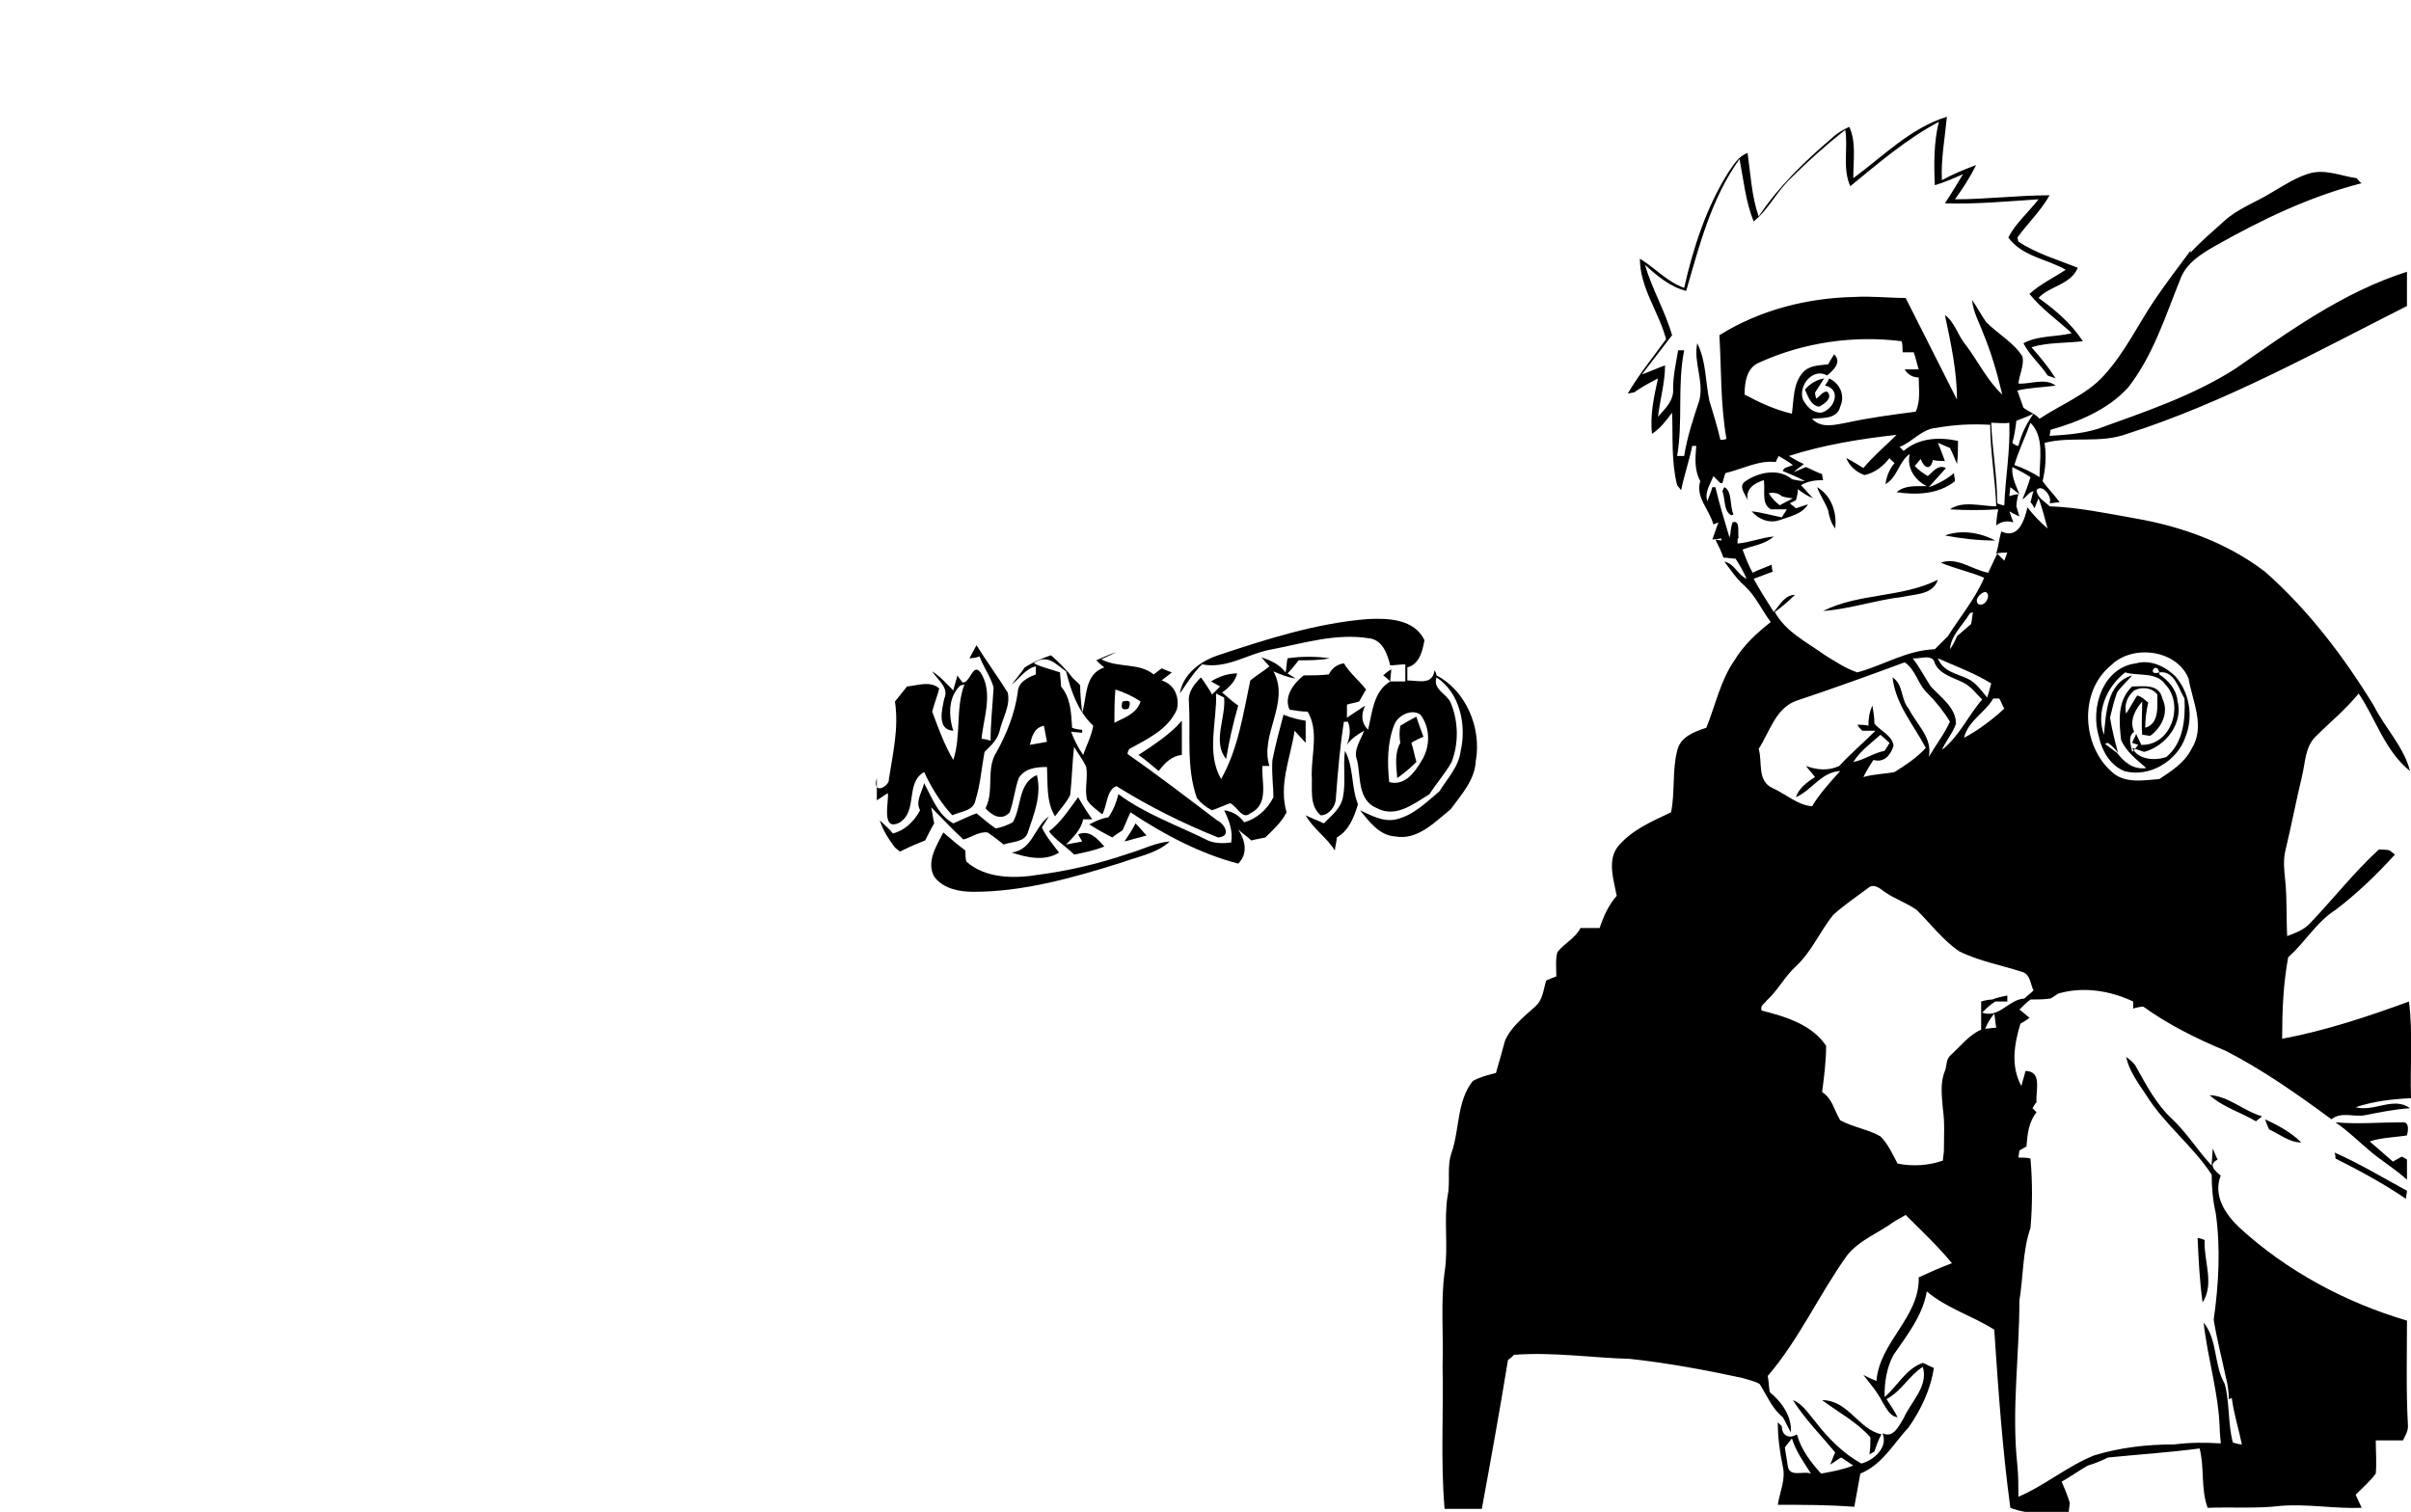 <?xml version="1.0" encoding="utf-8"?>
<!-- Generator: Adobe Illustrator 26.0.3, SVG Export Plug-In . SVG Version: 6.00 Build 0)  -->
<svg version="1.0" id="Слой_1" xmlns="http://www.w3.org/2000/svg" xmlns:xlink="http://www.w3.org/1999/xlink" x="0px" y="0px"
	 viewBox="0 0 239.5 150.2" style="enable-background:new 0 0 239.5 150.2;" xml:space="preserve">
<g>
	<g>
		<path d="M184.1,17.7c3-2.2,5.7-5,9.3-6.1c-0.2,2.1-0.6,4.2-0.5,6.3c1.1-0.6,2.3-1.1,3.4-1.5c-0.6,1.2-1.3,2.3-2.1,3.4
			c3.1,0,6.3-0.4,9.4-0.4c-0.9,1.6-2.2,2.8-3.2,4.2l0.1,0.4c1.8,1.2,3.9,1.8,5.9,2.6c-0.7,1.7-2.8,1.8-3.9,3
			c1.7,1.2,3.3,2.6,4.4,4.3c-1.7,0.2-3.5,0.1-5.1,0.6c0.9,1,1.7,2,2.4,3.1c-0.2-0.1-0.6-0.2-0.8-0.3c-0.7-1.1-1.8-2-2.4-3.2
			c1.5-0.8,3.2-0.6,4.8-1c-1.4-1.3-3-2.4-4.2-3.9c1.1-1,2.4-1.6,3.6-2.4c-1.9-1.1-4.3-1.3-5.7-3.2c0.7-1.4,2-2.5,3-3.8
			c-3.1,0.2-6.2,0.5-9.3,0.4c0.6-0.9,1.2-1.9,1.8-2.9c-0.9,0.4-1.8,0.8-2.8,1.1c-0.1-2.1-0.1-4.3,0.4-6.3c-3.2,1.7-6,4.1-8.8,6.4
			c-0.8-1.8-0.2-3.8-0.5-5.6c-1.9,1.5-3.7,3.1-5.4,4.8c-1.4,1.3-2.2,3.1-3.7,4.3c-0.8-2-1-4.1-1.4-6.2c-2.8,3.9-4,8.6-5.3,13.1
			c-1.6-0.4-2.9-1.5-4.1-2.6c0.7,2.4,2,4.6,2.7,7c-1,1.3-2,2.6-3,3.9c0.6-0.2,1.7-0.7,2.3-0.9c0,1.7-0.5,3.4-0.7,5.1
			c0.7-0.8,1.6-1.6,1.5-2.8c0-1.3,0.3-2.6,0.5-3.8c0.2,0,0.5,0,0.6,0c-0.7,3.5-0.1,7-0.7,10.5c0.2,0,0.5,0,0.7,0
			c0.3-1.9,0.9-3.7,1.5-5.5c0.5-1.9-0.6-3.8-0.2-5.7c0.9,1.8,0.8,3.8,1.2,5.7c0.4,1.3,0.8,2.6,1.1,3.9c0.1,0,0.4,0,0.6-0.1
			c-0.6-3.4-0.5-6.9-0.7-10.3c4-2.5,8.7-3.7,13.4-3.8c1.7-0.1,3.4,0.1,5.1,0.1c1.7,3.4,3.4,6.7,5.1,10.1c0-2.8-0.6-5.6-1.2-8.4
			c1,0.7,1.3,2.1,2.1,3c1.2,1.6,2.1,3.5,3.6,4.9c-0.5-2.1-1.1-4.2-1.9-6.1c-0.4-1.1-1-2.1-1.1-3.3c0.5,0.7,0.9,1.5,1.4,2.2
			c1.2,1.2,2.7,2,3.6,3.4c0.2,0.9-0.3,1.8-0.4,2.7c1.2,0.1,2.6-0.6,3.7,0.2c-1.3,0.2-2.6,0.2-3.8,0.5c0.2,0.6,0.4,1.1,0.6,1.7
			c0.5,0.4,1.2,0.6,1.6,1.1c2.1-1.4,4.7-2.4,6.4-4.3c2.1-2.3,3.4-5.1,5.1-7.6c1.1-1.6,2.3-3.2,3.5-4.8v0.2c1-1.1,2.2-2.1,3.3-3.1
			c1.4-1.3,3.2-1.9,4.8-2.9c1.2-0.7,2.4-1.5,3.8-1.9c1.6-0.4,3.1,0.3,4.6,0.5c0.2,0.2,0.3,0.4,0.5,0.5c-5.1,1.3-9.9,3.6-14.5,6.2
			c-1.4,0.8-2.9,1.7-3.5,3.3c-1.5,3.7-2.7,7.6-5.2,10.8c-2,2.2-4.9,3.4-7.7,4.2l-0.1,0.6c1.6-0.1,3.2-0.2,4.8-0.7
			c4.7-1.7,9.5-3.3,13.7-6c5.3-3.7,10.7-7.6,17-9.6c0,1.1,0,2.3,0,3.4C230,35,221,40,211.3,43.1c-2.7,1-5.5,0.2-8.2,0.9
			c0.2,1.3,0.1,2.6-0.2,3.8c0.5,0.7,1.2,1.4,1.7,2.1c-0.3,0-0.8,0.1-1,0.1c0.3-0.7-0.8-2-1.3-1.3c0.1,0.8,0.8,1.1,1.3,1.6
			c2.8,0.1,5.7,0.7,8.5,1.2c4.6,0.8,9.1,2.4,12.9,5.3c4.3,3.8,7.8,8.4,10.8,13.3c1.1,2.2,3,4.1,3.6,6.5c-2.5-2-3.4-5.2-5.1-7.7
			c-1.3,1.6-2.9,2.9-4.3,4.3c-1,1-1,2.5-1.3,3.8c-0.6,2.5-1.1,5.1-1.7,7.6c-0.2,0.9-0.1,1.9,0,2.8c0.2,1.9,0.1,3.7,0.2,5.6
			c0.8-0.3,1.6-0.6,2.2-1.2c2.3-2.4,4.4-5.1,6.9-7.4c0.4,0,0.8,0,1.1,0.1c0.1,0.1,0.4,0.3,0.5,0.4c-1.8,2-3.8,3.9-5.9,5.5
			c-1.9,1.2-3,3.2-4.7,4.7c-0.5,2.7-0.6,5.4-0.6,8.1c4.3-0.8,8.5-2.2,12.6-3.7c0.4,3.2,0.1,6.4,0.2,9.6c-1.9,0.1-3.7,0.3-5.5,0.9
			c1.8,0.5,3.8-1.1,5.4,0.1c-1.5,0.1-3,0.4-4.5,0.7c-1.1,0.2-2.3-0.4-3.3,0.4c-3.4-2.5-6.8-4.9-10.5-6.8c-2.9-1.2-5.7-2.6-8.2-4.4
			c-0.2,0-0.7,0.1-1,0.2c0-0.2,0-0.5,0-0.7c-2.3-1.1-5-1.5-7.4-0.8c-0.2,0.1-0.6,0.4-0.8,0.5c-0.7,0.1-1.3,0.1-2,0.1
			c-0.4,0.3-0.7,0.6-1.1,1c0.3,0.2,0.7,0.6,1,0.8c-0.2,0.2-0.7,0.5-0.9,0.6c-0.6,2-1,4.2,0.1,6.2c0.1-0.5,0.3-1,0.4-1.5
			c1.7,0,1,2,1.1,3.1c-0.1,0.1-0.3,0.4-0.4,0.6c0.1,0.1,0.3,0.3,0.4,0.4c-0.8,1-0.9,2.2-1,3.4c-0.2,0.1-0.5,0.3-0.7,0.4l-0.1,0.7
			c0.3,0,0.9,0,1.2,0.1c0.2,2.3,0.2,4.6,0,6.9c-0.8,2.3-0.7,4.8-1.1,7.2c0,5.5-0.8,10.9-0.2,16.4c0.1,1,0.1,2.1,0.1,3.1
			c2.6-1.1,4.8-3,7.5-4.1c2.6-0.8,5.3-1.1,8-1.1c1.5-0.2,3.1-0.2,4.6-0.1c0-0.3-0.1-1-0.1-1.4c-0.1-3.6-1.2-7-1.6-10.6
			c1.4,1.7,1,4.2,2.1,6.1c0.5,1.9,0.3,3.9,0.8,5.8c0.2,0.1,0.7,0.2,0.9,0.2c-0.3-1.5-0.8-3-1-4.6l-0.3,0.1c0-0.7-0.1-1.5-0.3-2.2
			c-0.4-1.9-0.9-3.8-1.2-5.7c0.5-3.5,0.7-7.1,0.2-10.6c-0.3-1.3-0.4-2.6-0.4-3.8c-1.9-2.9-4.7-5-6.5-7.9c-0.8-1.2-1.7-2.4-2-3.8
			c0.4,0.3,0.8,0.6,1,1c1,1.8,2,3.7,3.5,5.1s2.6,3.2,4,4.7c0-0.4,0.1-1.3,0.1-1.7c0.2,0.4,0.3,0.8,0.5,1.1c-1,0.5-0.3,1.1,0.3,1.6
			c-0.8,2,0.5,3.9,1.9,5.2c4.7,4.3,10.5,7.4,16.6,9.2c0,3.5-0.1,7,0.1,10.5c0,0.5-0.3,1-0.5,1.4c-0.9,0-1.8,0-2.7,0
			c0,1.1,0.1,2.2,0,3.3c-0.6,0.8-1.3,1.4-2,2.1c0.2,0.4,0.4,0.9,0.6,1.3c-2.7,0.1-5.3-0.4-8-0.2c-2.4,0.3-4.9,0.1-7.3,0.2
			c-0.7-1.9-0.3-4-0.8-5.9c-3,0.4-6.1,0.6-9.1,0.9c-0.6,0.3-1.3,0.6-2,0.8c-0.9,0.5-1.7,1.1-2.6,1.6c0.3,0.7,0.6,1.4,0.8,2.1
			c0,0.2-0.1,0.7-0.1,1c-2,0.1-4,0.2-5.8-0.5c-0.8-5.9-1.2-11.8-1.6-17.7c-2.2-1.4-4.7-2.1-6.7-3.8c-0.4,2.4-2,4.4-3.3,6.3
			c-0.7,1.3-0.9,2.7-0.9,4.2c1.3-1.1,2.1-2.8,3.8-3.4c0.3,0.1,0.8,0.4,1.1,0.5c-0.3,2.1-1.3,4.2-2.5,5.9c-1.5,1.6-2.6,3.7-4.8,4.6
			c-0.2,1.1-0.4,2.2-0.6,3.3c-2.5-0.2-5.1-0.2-7.6-0.2c0.2-1.3,0.8-2.5,0.5-3.8c-0.3-1.4-0.5-2.9-0.5-4.4c0.1,0.1,0.3,0.3,0.4,0.4
			c0,0.9,0.7,1.3,1.5,0.8c0.4,1.5,1.4,2.8,2.4,3.9c1.1-0.2,2.2-0.4,3.2-0.8c-0.3-0.2-0.9-0.6-1.2-0.8c-0.4,0.2-0.7,0.5-1.1,0.7
			c0.2-0.4,0.3-0.8,0.5-1.2c-1.4-1.7-3-3.3-4.2-5.2c1,0.4,1.5,1.3,2.2,2.1c1.3,1.7,2.8,3.2,4.6,4.2c1.2-0.3,2.7-1.6,2.1-3
			c1.1,0.5,1.6-0.7,2.1-1.5c0.7-1.6,2.5-3.2,1.9-5.1c-1.4,0.9-2.1,2.4-3.6,3.2c0.4,0.6,0.8,1.2,1.1,1.8c-0.8-0.1-1.1-0.9-1.5-1.5
			c-0.5-1-1.2-1.8-1.9-2.7c0.4,0.2,0.8,0.4,1.3,0.6c0.3-3.9,4.3-6.3,4.2-10.3c1.1-0.5,2.2-1,3.3-1.4c-1.4-1.7-3-3.2-4.6-4.8
			c-0.3,0.2-0.9,0.5-1.2,0.7c-1.5,1.1-3.4,1.8-4.6,3.3c-2.8,3.9-4.8,8.4-7.9,12c0.1,0.5,0.1,1,0.2,1.6c1.2,1,2.2,2.4,2.1,4
			c-0.3-0.5-0.5-1-0.8-1.5c-1.1-0.9-1.6-2.2-2.3-3.3c-0.5-0.3-1.1-0.4-1.7-0.6c-3.7-0.8-7.5-1.5-11.2-1.9c-3.8-0.1-7.6-0.7-11.5-0.4
			c-0.1,0.1-0.4,0.4-0.6,0.5c-0.8,4.9-1.7,9.9-2.6,14.8c-1.2,0-2.5,0-3.7,0c-0.4-4.7-0.1-9.5-0.2-14.3c0.1-3.1-0.2-6.2,0.2-9.2
			c0.4-2.5-0.1-5.1,0.3-7.6c0.3-1.4-0.1-2.9,0.4-4.3c0.8-2.3,0.5-5.1,2.1-7.1c0.7-0.4,1.5-0.6,2.3-0.8c0.3-1,0.6-2.1,0.9-3.2
			c0.6-1.4,1.9-2.4,3-3.4c0.8-0.7,0.8-1.7,1.1-2.6c0.3-0.1,0.7-0.3,1-0.4c0-0.8-0.1-1.6,0.1-2.4c0.7-0.9,1.8-1.4,2.3-2.4
			c0.6,0,1.2,0,1.9,0c0.4-1.2,0.9-2.3,1.7-3.2c-0.3-1.6-1-3.6,0.2-5c1.4-1.6,3.3-2.4,5.2-3.3c0.4-2,0.1-4.1,0.6-6.1
			c0.3-1.4,1.7-1.9,2.9-2.3c0.9-2.2,1.4-4.7,2.8-6.7c0.9-1.5,2.2-2.7,3.6-3.8c-0.9-1.2-1.5-2.6-2.6-3.6c-0.8-0.7-1.4-1.6-2-2.4
			c1,0.2,1.3,1.3,2.2,1.7c-0.3-0.7-0.7-1.4-1.1-2c-0.4,0-0.8-0.1-1.2-0.1c-0.2-0.6-0.5-1.2-0.8-1.8l0.6,0.1v-0.2l-0.9,0.1
			c0.2-0.6,0.4-1.1,0.6-1.7l-0.5,0.2c-0.4-1.5-1.8-2.7-1.3-4.3c-0.6-1.1-0.5-2.3-0.4-3.5c-0.1,0-0.3,0-0.4,0
			c-0.3,1.5-0.8,2.9-1.1,4.4l-0.4-0.5c-0.6-2.4-0.4-4.8-0.5-7.2c-0.6,0.8-1.2,1.6-2,2.1c-0.2-1.9,0.2-3.7,0.6-5.5
			c-0.8,0.4-1.7,0.9-2.4,1.4c-0.2,0-0.5,0.1-0.6,0.1c1.1-1.9,2.5-3.6,3.8-5.4c-0.7-2.7-2.6-5.1-2.6-8c1.5,0.9,2.7,2.3,4.4,2.9
			c0.9-4,2.2-8,4.4-11.5c0.5-0.7,1-1.6,1.9-1.9c0.3,2.1,0.4,4.3,1.1,6.3c2-3,4.6-5.5,7.3-7.8c0.5-0.5,1.1-0.8,1.7-1.1
			C184.4,14.1,184.1,15.9,184.1,17.7z M174.8,36c-1.3,0.5-1.5,2-1.5,3.2c1.5,0.8,3,1.5,4.7,1.9c0.2-1.4,0.1-3,1.1-4.1
			c0.6-0.7,1.6-0.7,2.5-0.8c0.1-0.2,0.4-0.7,0.6-1c0.8,0.8-0.1,1.6-0.7,2.1c-1.4-0.8-2.9,1-2.4,2.4c0.4,0.7,0.9,1.3,1.8,1.3
			c1.3-0.3,2.1-2.3,0.4-2.7c0.1-0.2,0.3-0.4,0.4-0.7c1.1,0.5,1.6,1.7,1.1,2.8c-0.3,1.3-1.9,1.1-2.8,1.2c0.9,1,2.3,0.6,3.4,0.4
			c2.3-0.5,4.6-0.8,6.9-1.1c0.5-1.1,0.3-2.2,0.3-3.4c-0.6,0-1.1-0.3-1.4-0.8c0.3,0,1,0,1.4,0c-0.2-0.6-0.3-1.2-0.5-1.7
			c-0.3,0-0.8,0-1.1,0c0-0.3,0-0.8-0.1-1.1C184.2,33.3,179.2,34,174.8,36z M200.3,41.8c-0.1,0.8-0.2,1.5-0.4,2.2
			c0.1,0.1,0.4,0.3,0.6,0.3c0.3-1.2,0.8-2.2,1.5-3.2C201.4,41.4,200.8,41.6,200.3,41.8z M197.8,42c0.1,2.7,0.6,5.3,0.6,8
			c0.2,0.1,0.5,0.2,0.7,0.2c0.1-2.7,0.6-5.4,0.5-8.2C199,42.1,198.4,42,197.8,42z M192.4,42.5c-1.5,0.1-2.4,1.4-3.7,1.9
			c0.1,0.1,0.3,0.3,0.4,0.4c1.5-1.3,3.5-1.4,5.4-1c0,0.8,0,1.5-0.1,2.3c-0.2-0.5-0.4-1-0.7-1.6c-0.3-0.1-0.9-0.4-1.2-0.5
			c0.2,0.4,0.5,1.3,0.7,1.8c-0.4,0-0.8,0-1.2-0.1c-0.2,1.1-0.9,0.8-1.2-0.1c-0.2,0.2-0.4,0.5-0.6,0.7c0.4,0.4,0.8,0.7,1.3,1
			c0.5-0.4,1-1.2,1.8-0.8c-0.5,0.6-1.1,1.2-1.7,1.9c0.9-0.3,1.8-0.8,2.5-1.4c0,0.3,0.1,0.5,0.1,0.8c-1.6,1.3-3.8,1.4-5.8,1.1
			c0.8-0.7,1.9-0.6,3-0.6c-1.2-0.6-2-1.8-1.7-3.2c-1.1,0.8-1.2,2.3-2.4,3c0.1-0.8,0.4-1.5,0.9-2.1c-0.2-0.2-0.4-0.3-0.5-0.5
			c-0.6,0.8-1.5,1.5-2.5,1.7c-0.8-0.3-1.5-0.9-1.8-1.7c0.6,0.3,1.2,0.7,1.7,1c1-1.2,2.2-2.2,3.3-3.3c-3.6,0.4-7.3,1-10.7,2.1
			c0.5,0.3,1,0.6,1.5,0.8c-0.3,0.2-0.8,0.6-1,0.8c0.3-0.1,0.9-0.4,1.2-0.5c0.5,0.2,1,0.5,1.6,0.7c0,0.2,0.1,0.5,0.1,0.6
			c-0.8,0-1.5,0.1-2.2,0.5c0.4,0.4,0.8,0.9,1.2,1.3c-0.5-0.2-1-0.5-1.5-0.9c0,0.3-0.1,0.8-0.2,1.1l-0.6,0.3c0.2,0.2,0.4,0.3,0.6,0.5
			c0.3-0.1,0.9-0.3,1.2-0.4c-0.6,1-1.8,1.2-2.9,1.6c-1,0.3-2-0.1-2.7-0.9c1,0.1,2,0.4,3,0.6c0.1-0.2,0.4-0.6,0.5-0.8
			c-0.4,0-1.2,0-1.6,0c-1-0.6-0.5-1.9-0.7-2.9c-0.9,0.3-1.8,0.8-1.6,2c-0.2-0.6-1-1.4-0.2-1.9c1.3-0.9,3.3-1.3,4.6-0.2
			c0.3,0.1,1,0.2,1.3,0.2c-0.7-0.4-1.5-0.7-2.2-1c0-0.1,0.1-0.2,0.2-0.3c0.2-0.1,0.6-0.2,0.8-0.3c-0.4-0.3-0.9-0.6-1.4-0.9
			c-0.1,0.1-0.2,0.4-0.3,0.6c-1.7-0.2-3.3,0.7-5,1.1c-0.1,0.2-0.2,0.7-0.3,1h-0.2c-0.2-0.2-0.5-0.5-0.7-0.7
			c-0.3,0.8-0.9,1.6-0.6,2.5c0.1-0.3,0.4-1,0.5-1.4c0.1,0,0.2,0,0.3,0c0.4,1.7,0.9,3.3,1.4,5l0.1-0.4c0-0.3,0.1-0.8,0.2-1.1
			c0.8-0.3,0.5,1,0.6,1.5l-0.1,0.2c0,0.1,0,0.3,0,0.4c1.2-0.1,2.4-0.6,3.6-0.7c-0.9,0.8-2.1,0.9-3.1,1.3c0.3,0.8,0.6,1.6,1,2.3
			c0.6-0.3,1.2-0.5,1.9-0.8c0,0.2,0,0.4,0.1,0.7c-0.6,0.2-1.3,0.5-1.9,0.7c0.6,1.1,1.3,2.2,2,3.3c0.6-0.7,1.1-1.7,2.1-1.7
			c-0.6,0.6-1.3,1.2-2,1.7c1.1,2,3.2,3,5,4.3c1,0.6,2,1.3,3.2,1.7c2.6-0.7,4.9-2.2,7.7-2.3c0.4-0.4,0.9-0.9,1.3-1.3
			c1.2-1.9,2.7-3.7,3.6-5.8c-1.4-0.6-2.9-0.9-4.3-1.5c1.6-0.6,3.1,0.7,4.7,1c0.3-0.6,0.6-1.3,0.9-1.9c0.2,0.2,0.5,0.5,0.7,0.7
			c0.1-0.3,0.2-0.5,0.3-0.8c-0.3,0-0.8,0-1.1,0.1c0.2-0.7,0.3-1.5,0.5-2.2c1.7,0.8,2.3-1.1,2.6-2.4c0.6,0.8,1.3,1.5,2,2.1
			c-0.3-1-0.5-2-0.9-3l-0.4,1c-0.1-0.2-0.2-0.4-0.4-0.6c0.1-0.3,0.2-0.9,0.3-1.1c-0.5,0.1-0.7,0.6-1.1,0.8c0.3-0.7,0.6-1.5,0.8-2.2
			c-0.6-0.4-1.2-0.7-1.8-1c-0.1,1,0.4,1.9,0.7,2.7l-0.9-0.7l-0.1,0.9c0.2-0.1,0.7-0.2,0.9-0.2c-0.1,0.3-0.2,0.9-0.2,1.2l0.3,1
			c-0.3-0.1-0.8-0.4-1-0.5c0.1,0.3,0.3,0.8,0.4,1.1c-0.6-0.2-1.2-0.1-1.7,0.3c0-0.4,0.1-1.2,0.2-1.6c-1.6,0.1-3.2,0.1-4.8,0
			c1.3-0.9,3.1-0.3,4.6-0.3c-0.1-2.7-0.6-5.4-0.6-8.1C195.7,42.1,194.1,42.2,192.4,42.5z M201.7,42c-0.5,1.4-1.2,2.8-1.6,4.2
			c0.9,0.3,1.7,0.7,2.5,1.2C202.6,45.6,203.1,43.4,201.7,42z M175.7,49c0.3,0.5,0.7,0.9,1.1,1.2c0.3-0.2,1-0.5,1.3-0.7
			c-0.3,0-0.8-0.1-1.1-0.2C176.7,49,176.2,48.9,175.7,49z M196.5,60c0.7,0.4,1.4-1,0.7-1.2C196.7,58.9,196.1,59.6,196.5,60z
			 M195.7,60.9c-0.7,1.2-1.9,2.2-2,3.6c0.3-0.4,0.5-0.8,0.7-1.3c0.5-0.4,0.9-0.8,1.4-1.2c0.1-0.4,0.1-0.8,0.2-1.2
			C195.9,60.9,195.7,60.9,195.7,60.9z M190,65.4c0.7,0.9,1.2,1.9,1.8,2.8c1,1.1,2.5,2.1,2.5,3.7c-0.3,0.9-1,1.7-1.4,2.6
			c1.7-1.3,2.6-3.4,4-5c-0.6-0.6-1.1-1.3-1.9-1.7c-1-0.5-2.3-0.8-2.8-1.9C192,64.9,190.7,65.5,190,65.4z M209.7,66.1
			c-3.2,2.6-2.9,8,0.1,10.6c1.3,1.2,3.2,0.8,4.7,0.7c1.2-0.8,2.5-1.6,3.2-3c1.4-2.2,0.1-4.7-0.3-7C216.2,64.5,211.8,64,209.7,66.1z
			 M192.5,65.4c0.5,1.3,1.8,1.5,2.9,2c0.9,0.4,1.4,1.2,2,1.9c0.1-0.3,0.3-1,0.4-1.4C196.2,66.9,194.3,66.2,192.5,65.4z M178.5,69.6
			c-2.1,0.7-2.7,3.1-3.8,4.8c0.4,1.3-0.2,3.2,1.4,3.9c1.3,0.6,2.5,1.7,3.9,1.8c0.8-1.3,1.8-2.4,2.8-3.5c-1.9,0.1-2.8,1.9-4.4,2.6
			c0.3-0.9,1.1-1.5,1.9-2c-0.3-0.4-0.6-0.7-0.9-1.1c1.1,0.4,2.2,0.5,3.3,0c1.1-1.2,2.4-2.3,3.6-3.5c-0.3,0-0.9,0-1.3,0
			c-0.2-0.2-0.4-0.4-0.5-0.6c0.3,0,0.8,0,1.1,0.1c0-0.7,0.1-1.4,0.4-2c0.1,0.6,0.2,1.2,0.2,1.8c0.6,0.7,1.8,1.2,1.9,2.2
			c-0.3,0.9-0.9,1.7-2,1.4c-0.4,0.6-0.7,1.1-1,1.7c1-0.3,2.1-0.3,3.1-0.5c1.1-0.7,2.2-1.4,3.1-2.4c-1.2-2.3-3-4.3-3.3-7
			c1.1,0.7,0.8,2.2,1.6,3.1c0.8,1.6,2.4,2.9,2,4.8c0.7-1.2,1.5-2.2,2.1-3.5c-0.6-1-1.4-2-2.2-2.8c-1-0.9-1.2-2.4-2.3-3.1
			C185.7,67.1,182.1,68.4,178.5,69.6z M198,69.4c-0.8,1.4-2.5,2.2-2.9,3.9c1.5-0.8,2.8-1.8,4-2.9c-0.2-0.3-0.3-0.7-0.5-1
			C198.4,69.4,198.1,69.4,198,69.4z M184.1,75.7c1.1-0.2,2-0.9,3.1-1.1c0.2-0.3,0.4-0.6,0.5-0.8c-0.2-0.2-0.7-0.6-0.9-0.8
			C185.9,73.8,184.8,74.6,184.1,75.7z M185.6,88.2c-1.2,0.9-2.4,1.7-3.5,2.7c-1.3,1.6-2.1,3.6-3.7,5.1c-1.1,1-1.8,2.4-2.9,3.4
			c-0.2,0.3-0.7,0.5-0.5,1c2.4,0.6,5,1.4,6.4,3.5c0,1.5-0.2,3.1-0.4,4.6c1,0.6,1.2,1.8,1.8,2.8c1.3,0.7,2.8,0.9,4,1.6
			c0.8,0.8,1.2,1.8,1.7,2.7c1.5,0.3,3.1,0.2,4.5-0.3c0-0.3,0.1-0.7,0.1-1c0-1.4,0.1-2.8-0.1-4.1c-0.1-1.3-0.3-2.6,0.2-3.8
			c0.2-0.5,0.1-1.1,0.5-1.5c1-0.9,1.9-2.1,3.1-2.6c0-0.9,0-1.9,0-2.8c0.3-0.1,0.8-0.2,1.1-0.2c0.5-0.2,1-0.3,1.5-0.4
			c0,0.2,0,0.5,0,0.6c-0.3,0-0.9,0-1.2,0c-0.5,0.3-0.9,0.7-1.3,1.1c1.7,0.6,2.6-1.3,4.2-1.4c0.3-0.3,0.6-0.5,0.9-0.8
			c-0.3-0.6-0.3-1.5-1-1.8c-2.1-0.7-4.4-1.1-6.4-2.1c-1.6-1.1-2.8-2.7-4.2-4.1c-1-0.7-2.2-1.1-3.2-1.8
			C186.9,88.4,186.2,87.7,185.6,88.2z M197.2,102.2c0.3,0,0.8-0.1,1.1-0.1c-0.1-0.5-0.1-0.9-0.2-1.4
			C197.7,101.2,197.4,101.7,197.2,102.2z M177.3,143.8c0.1,0.6,0.2,1.3,0.3,1.9c0.2,1.1,1.6,0.4,2.3,0.7c-0.7-1.1-1.5-2.2-1.9-3.5
			C177.8,143.2,177.5,143.5,177.3,143.8z"/>
	</g>
	<path d="M179.3,38.7c0.5-0.6,1.2-1,1.9-1.1c-0.3,0.5-0.6,0.9-0.9,1.4c0,0.2,0.1,0.5,0.1,0.6c0.4-0.2,0.6-0.7,1.1-0.7
		c0.6,0.6-0.2,1.2-0.8,1.5C179.9,40.3,179.6,39.4,179.3,38.7z"/>
	<path d="M171.3,48.4c0.8,0.4,0.5,1.9,0.9,2.7l-0.2,0.1c-0.8-0.4-0.6-1.6-0.9-2.4C171.1,48.8,171.2,48.5,171.3,48.4z"/>
	<path d="M180.5,48.4c1.4,0.8,2,2.5,1.8,4.1c-0.4-0.5-0.6-1.2-0.7-1.8C181.3,49.9,180.8,49.2,180.5,48.4z"/>
	<path d="M193.2,53.2c1.6-0.6,3.5-0.3,5,0.5C196.5,53.7,194.8,53.5,193.2,53.2z"/>
	<path d="M181.1,60.7c3.6-1.8,7.8-1.3,11.4-3.1c-0.5,1.5-2.2,1.4-3.5,1.7C186.4,59.6,183.8,60.5,181.1,60.7z"/>
	<g>
		<path d="M212.2,65.9c1.4-0.4,2.9,0.3,3.9,1.3c1.4,1.6,1.8,4,1,6c-0.8,2.4-3.6,4.1-6.1,3.4c-1.4-0.6-2.2-2-2.5-3.4
			C207.6,70.3,208.9,66.3,212.2,65.9z M214.5,66.8V67c0.9,0.6,1.7,1.5,1.8,2.6c0.6,2.2-1.1,4.5-3.3,5.1c-0.3-0.1-0.9-0.3-1.2-0.4
			c0.6,1.2,2.3,1.3,3.4,0.9c1.7-1.4,1.9-3.8,1.8-5.8C216.4,68.4,216,66.6,214.5,66.8C214.2,65.6,213.2,67.2,214.5,66.8z M209,73
			c0.2-2.1,0.3-5.2,2.8-5.9c-0.5,0.6-1.1,1.1-1.5,1.7c-0.3,0.8-0.5,1.7-0.7,2.5c0.2,1.2,0.5,2.4,0.8,3.5c-0.2-0.3-0.7-0.8-1-1
			l-0.3,0.1c0.4,0.3,0.8,0.6,1.2,0.9c0.7,0.9,1.6,1.7,2.9,1.5c-0.9-0.8-2-1.6-2.5-2.8c-0.2-1.8-0.4-3.9,1.1-5.3c1.1,0,2.7-0.3,3,1.2
			c0.7,1.4-0.1,2.9-1.2,3.7c-0.2,0-0.6-0.1-0.8-0.1c-0.1-1.1,0-2.2,0-3.3c-0.7,0.8-1.3,1.9-0.8,3c-0.7,0.5-0.3,1.3-0.2,2l0.2-0.2
			l0.4-0.5l-0.6-0.2c0.1-0.3,0.3-0.6,0.4-0.9c0.1,0.3,0.4,0.8,0.5,1.1c3,0.1,4.3-4,2.4-6c-0.9-1.3-2.7-0.8-4-1.2
			C209.2,68.3,208.2,70.8,209,73z M212,68.6c-0.7,0.6-1,1.4-0.8,2.3c0.4-0.6,0.7-1.2,1.1-1.8c0.5,0.1,0.8,0.5,1.1,0.7
			c-0.2,0.8-0.3,1.7-0.3,2.5c1.4-0.4,1.2-2.1,1.2-3.3C213.8,68.3,212.7,68.2,212,68.6z"/>
	</g>
	<g>
		<path d="M121,65.1c4.8-1.6,9.8-3.2,14.9-3.6c2-0.1,4.6,0,5.6,2.1c-0.2,1.1-0.5,2.4-1.7,2.7c0,0.3,0,1,0,1.3c1.1,0,2.5,0.5,2.7-1
			c0.1,0.1,0.2,0.4,0.2,0.5c2.9,1.5,4.5,5.2,3.9,8.5c-0.1,1.9-1.4,3.3-2.5,4.8c-1.6,1.3-3.3,3.1-5.5,2.7c-1.6-0.1-2.6-1.5-3.5-2.6
			c1.1,0.5,2.3,1.2,3.6,0.9c1.7-0.4,3-1.7,4.3-2.8c0.8-1.3,1.9-2.4,2.1-4c0.6-2.6-0.1-5.8-2.4-7.3c-0.4,1.2,1,1.6,1.4,2.5
			c0.8,1.9,0.8,4.1,0.1,5.9c-0.6,1.1-1.5,2.1-2.2,3.2c-1.5,0.9-3.3,2.4-5.2,1.4c-2-0.8-1.6-3.2-2-4.8c-0.4-1,0.4-2,0.7-2.9
			c-0.7,0.4-1.3,0.8-1.7,1.4c0.3-0.8,0.4-1.5,0.1-2.3c-0.1,0-0.3,0-0.4,0c-0.4,2.5-0.6,5-0.8,7.6c0,0.8-0.7,1.7-1.5,1.7
			c-1.2-1-0.8-2.7-0.9-4.1c0-2.1,0.7-4.3-0.4-6.2c-0.6,0-1.2-0.1-1.8-0.2c-0.6-1.3,0.4-2.6,1.4-3.4c0.8,0,1.7,0,2.5-0.1
			c0.3-0.6,0.8-1,1.5-1.1c0.6,1,1.5,1.7,2.2,2.6c-0.2,0.3-0.5,0.9-0.7,1.2c-0.3,0.1-0.9,0.2-1.2,0.3c0,0.3,0,0.9,0,1.3
			c0.6-0.4,1.2-0.8,1.8-1.2c-0.4,0.9-0.4,1.7,0.3,2.4c0.4-1.6,0.5-3.8,2.2-4.8c-0.2-0.2-0.4-0.4-0.7-0.6c0.2-0.2,0.6-0.5,0.8-0.6
			c0,0.3-0.1,0.9-0.1,1.2h1.5c0-0.4,0-1.3,0-1.7c-0.4,0-1.1,0.1-1.5,0.1c-0.3-1.2-0.8-2.6-2.2-2.7c-3.2-0.5-6.4,0.5-9.5,1.1
			c-2.4,0.4-4.5,2-7,1.5c-0.9,0.9-1.5,1.9-2.2,2.9C117.5,67,119.2,65.7,121,65.1z M138.5,72c-0.7,1.8-0.7,3.8-0.5,5.7
			c1.5,0.4,2.5-0.9,3.2-2.1c0.9-1.4,0.9-3.3-0.1-4.6C140.3,70.4,138.9,71,138.5,72z"/>
	</g>
	<path d="M96.3,65.4c0.2-0.4,0.5-0.9,0.7-1.3c1,1.6,2.1,3.1,3.1,4.7c0.3,1.3-0.5,2.5-0.8,3.8c-0.2,0.9-0.9,1.5-1.5,2.1
		c-0.3,1.6-0.4,3.2-0.9,4.8c-0.2,1.1-1.5,1.1-2.3,1.5c-1.2-1.3-2.1-2.8-2.8-4.3c-1.9,1.1-0.6,3.8-2.4,5c-1.9,1-1.1-2-1.2-2.9
		c-0.4,0.2-0.7,0.5-1.1,0.7c0-0.8,0-1.5,0-2.2c-0.5,1.8,1.3,0.8,1.2,0.1c0.4-2.6,1-5.1,0.6-7.7c0.4-0.5,0.8-1,1.2-1.5
		c1.1-0.1,2.3-0.6,3.2,0.2c-0.2,0.8-0.5,1.5-0.7,2.3c0.6,1.6,1.2,3.3,2.1,4.8c0.8-2.5,0.2-5.1,1.1-7.5l-0.4,0.1
		c-1.2,1.1-1.2,3-0.7,4.5c-1.7-0.1-1.1-2.2-0.9-3.2c0.5-1.1-0.7-1.9-1.2-2.7c0.8,0.5,1.4,1.2,2.1,1.9c0.1-0.5,0.3-1,0.4-1.5
		c0.1,0.2,0.4,0.5,0.5,0.7c0.8,0.1,1-2,1.8-1c1.3,2,0.3,4.5,0.1,6.6c0.2,0,0.7,0.1,0.9,0.2c0-1.8,0.2-3.5,0.3-5.3
		c-0.3-1.1-1-2-1.4-3.1C97.2,65.3,96.6,65.4,96.3,65.4z"/>
	<g>
		<path d="M101.8,66.3c0.8-0.5,1.7-0.9,2.6-1.2c0.8,0.7,1.6,1.5,2.2,2.3c0.2,0.2,0.6,0.5,0.7,0.7c0,0.9,0.1,1.8,0.2,2.7
			c0.5-1.6,0.2-3.8,2.2-4.5c-0.3-0.2-0.5-0.4-0.8-0.7c0.7-0.3,1.3-0.6,2-0.8c-0.4,0.2-1.1,0.5-1.5,0.7c1.7,0.9,3.7,0.3,5.2,1.5
			c0.3-0.2,0.5-0.4,0.8-0.6c0.2,0.1,0.7,0.3,1,0.4c-0.3,0.3-0.7,0.5-1,0.8c1.3,0.4,1.8,1.7,1.5,2.9c-0.9,2-2.9,2.9-4.7,3.9
			c-0.1,0.1-0.2,0.4-0.2,0.5c3,2.1,6,4.4,8.9,6.6c0.7,0.3,1.5,1.6,0.1,1.7c-3.5-1.4-6.9-3.1-10.1-5.1c-1,0.4-0.9,1.9-1.4,2.8
			c-0.5-0.4-1.1-0.8-1.5-1.4c-0.3-1.1,0.1-2.2-0.1-3.3c-0.3-0.7-0.8-1.3-1.2-2c-0.2,1.6-0.2,3.2-0.4,4.8c-0.4,0.8-1,1.4-1.5,2.1
			c-0.9-1.5-0.7-3.2-0.8-4.9c-1,0-2.2,0.1-2.8,1.1c-0.4,1.1-0.5,2.3-0.9,3.4c-0.8,0.9-1.8,0.3-2.4-0.4c0.9-1.8,0-3.9,1.1-5.6
			c1-1.8,1.8-3.8,2.1-5.9c0-1,1-1.5,1.8-1.8c0-0.2,0-0.6,0-0.8c-1,0.2-1.6,1.2-2.4,1.8C100.8,67.6,101.4,66.9,101.8,66.3z
			 M102.7,65.9c0.8,0.4,1.7,0.6,2.6,0.9c0,0.3,0.1,1,0.1,1.4c1,1.2,1,2.7,1.1,4.1c0.2,0.1,0.7,0.2,1,0.2c0,0.1,0,0.2,0,0.3l-1.1-0.1
			c0.3,0.8,0.7,1.6,1.2,2.3c0.3-0.9,0.8-1.8,1-2.9c-1.5-1.4-2.2-3.4-2.7-5.4C104.9,66,104,64.9,102.7,65.9z M110.8,68.5
			c-0.1,1.1-0.1,2.2-0.1,3.3c1-0.5,2.2-0.9,2.6-2.1C112.6,69.2,111.7,68.8,110.8,68.5z M102.3,74c0.6-0.1,1.1-0.2,1.7-0.3
			c-0.1-0.5-0.2-1.1-0.3-1.6C102.7,72.3,102.5,73.2,102.3,74z"/>
	</g>
	<path d="M127.9,65.4c1.4-0.2,2.8-0.2,4.2,0c-1,0.2-2,0.2-3.1,0.2c-0.3,0.4-0.7,0.9-1.1,1.3l0.8,0.5c-0.8-0.1-1.5-0.4-2.2-0.7
		c1.7,3.1-1.4,6.3-0.4,9.4h-0.7c-0.1,1.6,0.7,3.8-1.2,4.7c-0.8,0.7-1.3-0.7-2-1c-0.6,0.2-1.2,0.5-1.8,0.7c-0.6-0.3-1.1-0.7-1.5-1.2
		c-1.1-3.1-0.6-6.4-0.8-9.6c-0.1-1,0.6-1.8,1.2-2.4c0.3,0.4,0.9,1.3,1.1,1.7c0.3-0.3,0.5-0.5,0.8-0.8l-0.9-0.5
		c0.8-0.5,1.7-0.8,2.6-0.8c-0.2,0.8-0.8,1.4-1.5,1.9c0.5,0.4,1,0.9,1.6,1.3c-0.5,1.7-0.9,3.5-1.2,5.3c-1.4-1.7,0-4.1-0.2-6.1
		c-0.2-0.1-0.6-0.3-0.8-0.4c0.1,2.8-1,5.9,0.5,8.5c1.7-3,2.2-6.5,2.9-9.8c0.6-0.5,1.3-0.9,1.9-1.4c-0.2-0.2-0.6-0.7-0.8-0.9
		c0.9,0.3,1.8,0.7,2.4,1.5C127.8,66.5,127.8,65.8,127.9,65.4z"/>
	<path d="M111.5,69.7c0.7-0.2,0.9,0,0.6,0.7C111.5,70.6,111.3,70.4,111.5,69.7z"/>
	<path d="M126.4,75.5c0.3-1.5,0.7-3,1.1-4.5c0.7,0.3,1.5,0.5,2.2,0.6c0,0.5,0,1.6,0,2.2c-0.3-0.3-0.8-0.9-1.1-1.2
		c-0.4,2.7-1.6,5.3-0.8,8.1c-0.5,1-1.3,1.7-2.1,2.5c-0.4,0.1-1.1,0.2-1.4,0.3c-0.4-0.4-0.9-0.7-1.3-1.1c0.7,1.1,1,2.4,0,3.4
		c-3.8-1-7.4-2.9-10.7-5.1c-0.3,0.6-0.5,1.2-0.8,1.8c-0.3,0.2-0.8,0.5-1,0.7c-0.8-0.4-1.5-0.8-2.3-1.3c0.6-0.3,1.2-0.6,1.9-0.7
		c0.5-0.7,0.8-1.5,1-2.3c2.7,2,5.9,3.1,8.9,4.6c0.7,0.3,1.5,0.3,2.3,0.2c0.2-1.1-0.2-2.2-0.7-3.2c0.8,0.1,1.5,0.5,2,1.2
		c1.3-0.4,2.3-1.3,2.9-2.5C126.5,78.2,126.3,76.8,126.4,75.5z"/>
	<path d="M139.1,72.1c0.5-0.3,1-0.6,1.6-0.9c0.2,0.7,0.5,1.4,0.7,2c-0.3,0.1-0.9,0.4-1.2,0.6c0.2,0.6,0.3,1.2,0.5,1.9
		c-0.6,0.6-1.2,1.1-1.9,1.6c-0.1-1.2-0.3-2.4,0.3-3.5C139,73.2,139,72.7,139.1,72.1z"/>
	<path d="M113.1,75c1.5-1,3.1-2,4.3-3.4c0,1.1,0,2.3,0,3.4c-1,0.1-1.7,0.8-2.3,1.6C114.5,76.1,113.8,75.5,113.1,75z"/>
	<path d="M133.6,74.6c0.9,1.6,0.6,3.6,1.3,5.3c-0.4,1.3-0.9,2.6-2.1,3.3c0,0.3-0.2,1-0.2,1.3c-0.8-1.3-2.1-2.1-2.9-3.5
		c0.6,0.3,1.2,0.5,1.8,0.8c0.8-0.8,1.7-1.5,1.9-2.6C133.7,77.8,133.4,76.2,133.6,74.6z"/>
	<path d="M100.6,81.7c0.9-1.5,0.5-3.9,2.4-4.7c0.5,2-0.3,3.9-0.9,5.7c-0.3,1-1.6,0.9-2.4,1.2c-0.5-0.4-1-0.8-1.6-1.2
		c-0.9-0.1-1.6,0.5-2.4,0.7c-1.1-1-2.1-2.1-3.2-3.2c0.1,0.4,0.2,1.2,0.3,1.6c-0.3,0.5-0.6,1.1-0.9,1.7c-0.8,0.3-1.7,0.7-2.5,1.1
		c-0.1-0.1-0.4-0.3-0.5-0.4c-0.6-0.8-1.2-1.7-1.5-2.7c0.4,0.4,0.9,0.8,1.3,1.3c1.2-0.3,2.1-1.2,2.7-2.3c-0.5-0.9,0.2-1.8,0.4-2.7
		c0.8,1.5,1.4,3.2,2.9,4c0.7-0.3,1.5-0.7,2.3-1c0.6,0.5,1.2,1,1.9,1.5C99.5,82.2,100,82,100.6,81.7z"/>
	<path d="M104.2,82.6c1.2-0.9,2-2.2,2.9-3.4c0.4,0.7,0.9,1.5,1.4,2.2c-0.2,0-0.7,0-0.9,0c-0.2,1-1,1.8-1.7,2.5
		c0.5-0.1,1.1-0.2,1.6-0.3l-0.4-0.7c1.1-0.5,1.9,0.4,2.6,1.2c-1,0.4-2,0.6-3,0.8C105.9,84.1,104.9,83.5,104.2,82.6z"/>
	<path d="M100.5,84.7c2.1-0.3,2.2-2.5,3.7-3.6c-0.2,0.3-0.5,0.8-0.7,1.1c0.4,0.9,1.1,1.7,1.7,2.5C103.8,85.6,102,85.2,100.5,84.7z"
		/>
	<path d="M111.7,83.6c0.4-0.6,0.8-1.2,1.1-1.8c0.4,0.4,0.7,0.8,1.1,1.2C113.2,83.2,112.4,83.4,111.7,83.6z"/>
	<path d="M93.7,82.7c0.7,0.6,1.4,1.2,2.2,1.8c0,0.3,0,0.8,0.1,1.1c1.9,1.7,4.8,1.7,7.2,1.3c3-0.4,6-1.1,8.9-2.1
		c1.4-0.4,2.7-1.1,4.1-1.2c-1.3,1.2-3.2,1.5-4.8,2.1c-4.8,1.5-9.7,2.9-14.7,2.9c-1.4,0-3-0.3-3.9-1.5C92,85.6,93,84.1,93.7,82.7z"/>
	<path d="M219.5,108.8c1.9,0.1,3.4,1.6,5.2,2.1c-0.2,0.2-0.4,0.3-0.6,0.5C222.6,110.5,220.8,110,219.5,108.8z"/>
	<path d="M225.4,112.2c-0.1-0.2-0.3-0.7-0.4-1c1.3,0.6,2.6,1.3,3.6,2.3C227.4,113.5,226.5,112.7,225.4,112.2z"/>
	<path d="M232,111.5c2.2,0.2,4.4,0,6.6,0c0.8-0.1,0.6,0.9,0.5,1.3c-1.2,0.2-2.5,0.2-3.7,0.6c0.8,0.7,1.5,1.3,2.3,2
		c0.2-0.1,0.7-0.4,0.9-0.5c0.1,0.1,0.4,0.2,0.5,0.3c0,0.7,0,1.3,0,2c-1.1-1-2.4-1.8-3.5-2.7C234.4,113.5,233.3,112.4,232,111.5z"/>
	<path d="M231.9,114.5c2.5,1.1,4.8,2.5,7.2,3.8c0,0.2-0.1,0.6-0.1,0.8c-2.2-1.5-4.6-2.8-7-4C232,115,232,114.7,231.9,114.5z"/>
	<path d="M218.3,123c0.2,0,0.5,0.1,0.7,0.2c-0.1,2.1,1,4.3-0.2,6.2C218.5,127.3,218.4,125.1,218.3,123z"/>
	<path d="M181,139.1c2.6,0,3.6,2.9,5.9,3.4c-0.3,0.5-0.5,1.1-0.7,1.7c-0.1,0.1-0.4,0.2-0.5,0.3c0.1-0.6,0.1-1.1,0.1-1.7
		C184.5,141.3,182.6,140.3,181,139.1z"/>
</g>
</svg>
